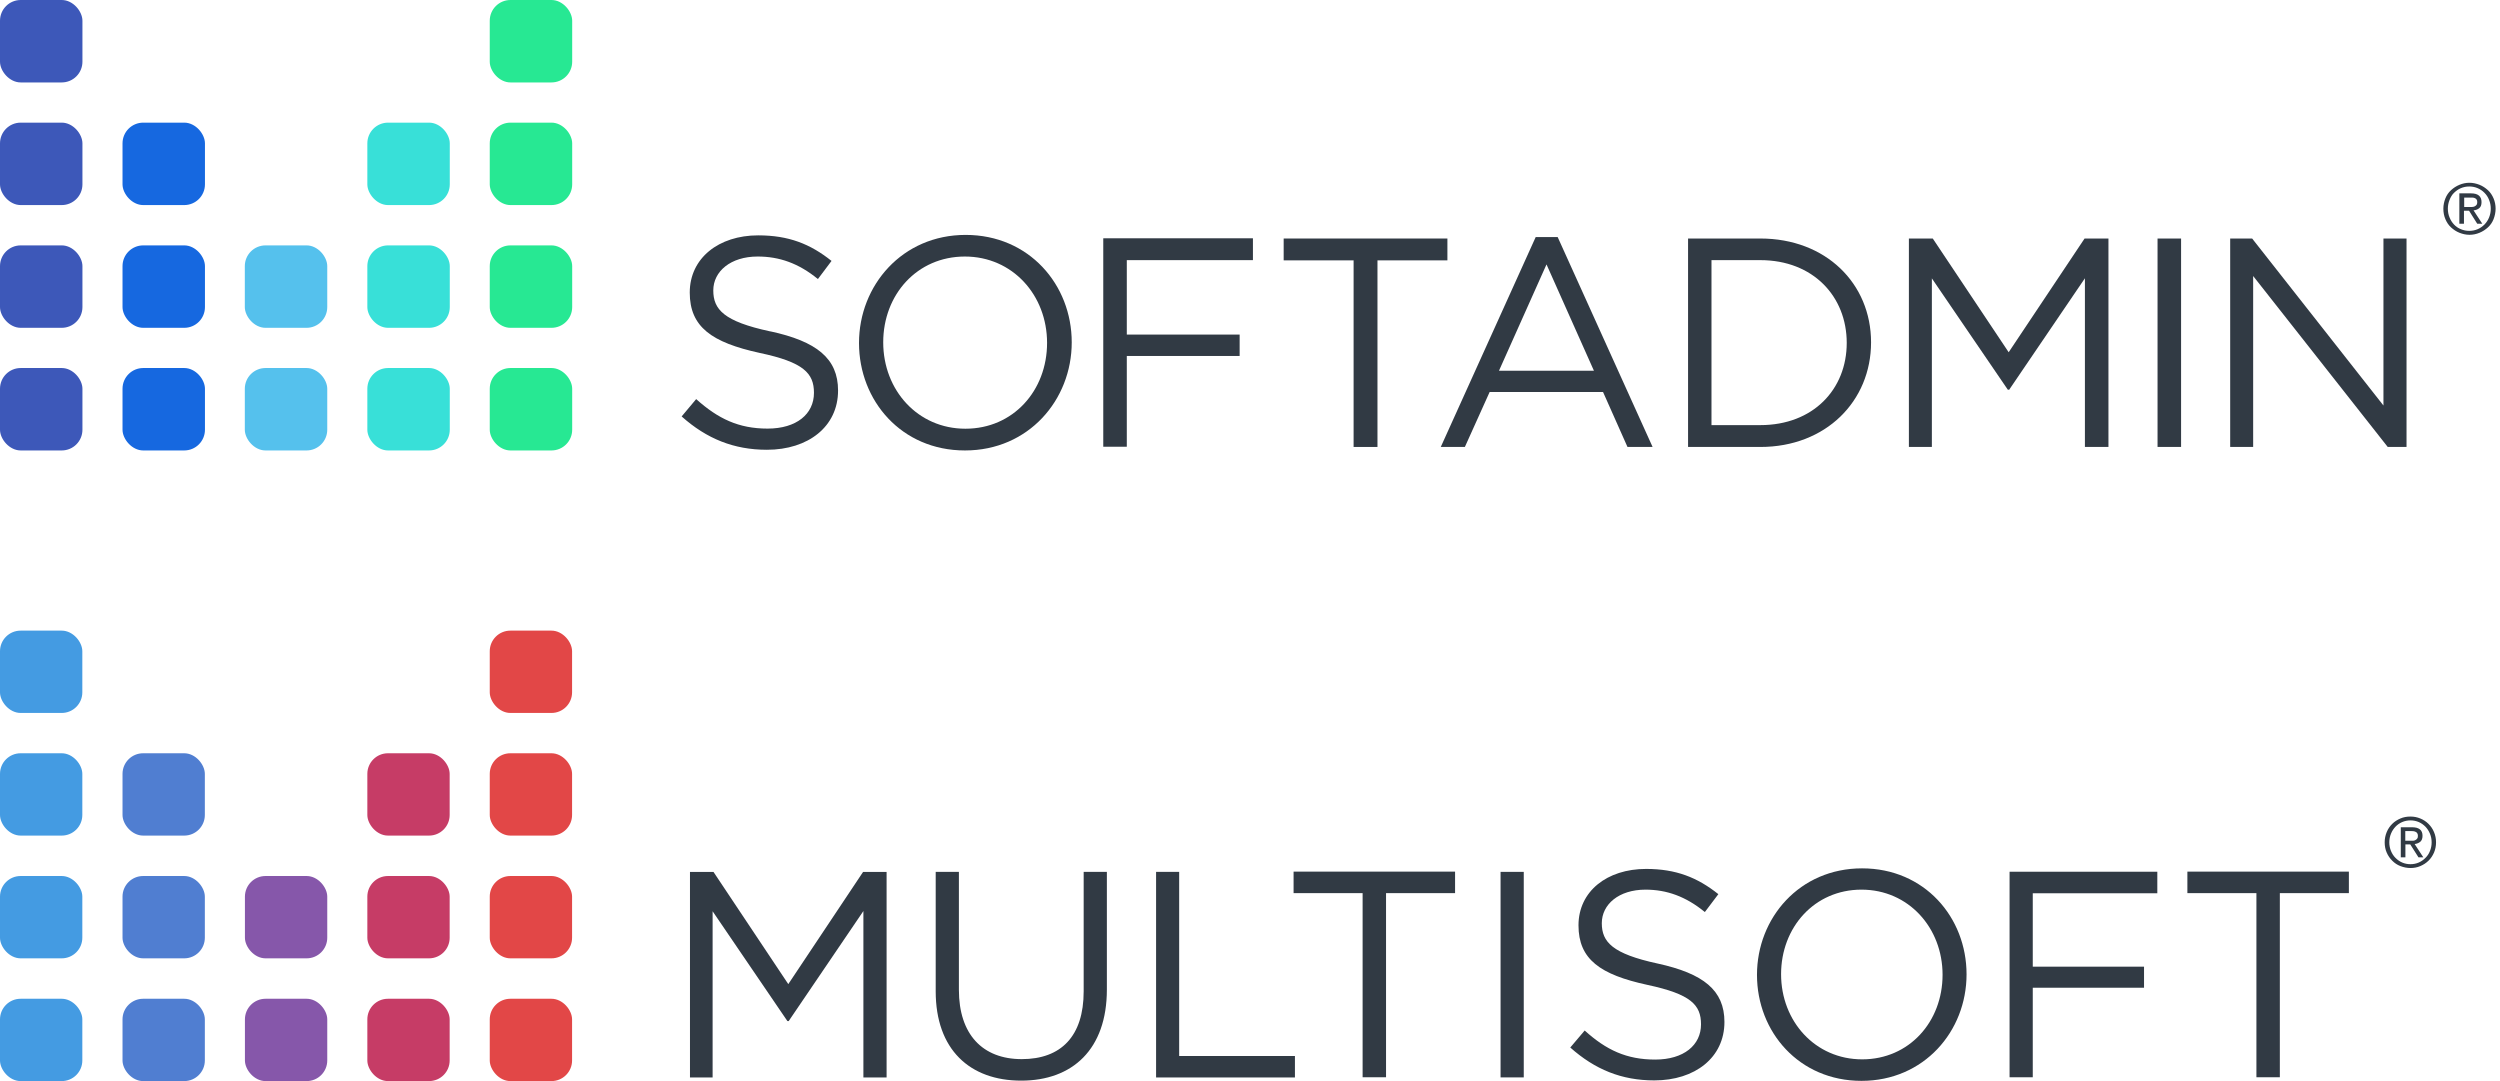 <?xml version="1.0" encoding="UTF-8"?>
<svg id="Layer_1" data-name="Layer 1" xmlns="http://www.w3.org/2000/svg" viewBox="0 0 222 96">
  <defs>
    <style>
      .cls-1 {
        fill: #c63c66;
      }

      .cls-2 {
        fill: #3d58b9;
      }

      .cls-3 {
        fill: #27e893;
      }

      .cls-4 {
        fill: #e24747;
      }

      .cls-5 {
        fill: none;
      }

      .cls-6 {
        fill: #449be2;
      }

      .cls-7 {
        fill: #8657aa;
      }

      .cls-8 {
        fill: #38e0d8;
      }

      .cls-9 {
        fill: #55c1ed;
      }

      .cls-10 {
        fill: #507ed1;
      }

      .cls-11 {
        fill: #313a44;
      }

      .cls-12 {
        fill: #1668e0;
      }
    </style>
  </defs>
  <g>
    <g>
      <rect class="cls-2" width="7.32" height="7.32" rx="1.84" ry="1.84"/>
      <rect class="cls-2" y="10.89" width="7.32" height="7.32" rx="1.84" ry="1.84"/>
      <rect class="cls-2" y="21.79" width="7.32" height="7.32" rx="1.84" ry="1.84"/>
      <rect class="cls-2" y="32.68" width="7.32" height="7.32" rx="1.84" ry="1.84"/>
      <rect class="cls-12" x="10.88" y="10.89" width="7.32" height="7.32" rx="1.84" ry="1.84"/>
      <rect class="cls-12" x="10.88" y="21.79" width="7.32" height="7.32" rx="1.84" ry="1.84"/>
      <rect class="cls-12" x="10.88" y="32.68" width="7.32" height="7.32" rx="1.84" ry="1.84"/>
      <rect class="cls-9" x="21.74" y="21.79" width="7.32" height="7.32" rx="1.84" ry="1.84"/>
      <rect class="cls-9" x="21.74" y="32.68" width="7.32" height="7.32" rx="1.84" ry="1.84"/>
      <rect class="cls-8" x="32.62" y="10.89" width="7.32" height="7.32" rx="1.84" ry="1.84"/>
      <rect class="cls-8" x="32.62" y="21.79" width="7.32" height="7.32" rx="1.84" ry="1.84"/>
      <rect class="cls-8" x="32.62" y="32.68" width="7.32" height="7.32" rx="1.84" ry="1.84"/>
      <rect class="cls-3" x="43.49" width="7.32" height="7.32" rx="1.84" ry="1.84"/>
      <rect class="cls-3" x="43.49" y="10.89" width="7.32" height="7.32" rx="1.84" ry="1.84"/>
      <rect class="cls-3" x="43.49" y="21.79" width="7.32" height="7.32" rx="1.84" ry="1.84"/>
      <rect class="cls-3" x="43.49" y="32.68" width="7.32" height="7.32" rx="1.84" ry="1.84"/>
    </g>
    <g>
      <g>
        <path class="cls-11" d="M68.39,29.42c4.12.89,6.03,2.4,6.03,5.26,0,3.2-2.65,5.26-6.32,5.26-2.93,0-5.35-.98-7.57-2.96l1.29-1.54c1.94,1.74,3.77,2.62,6.34,2.62s4.12-1.29,4.12-3.18c0-1.74-.93-2.72-4.82-3.54-4.25-.93-6.21-2.3-6.21-5.36s2.57-5.08,6.08-5.08c2.7,0,4.62.76,6.51,2.27l-1.21,1.61c-1.72-1.41-3.44-2-5.35-2-2.4,0-3.94,1.32-3.94,3.01s.94,2.75,5.02,3.63l.03.02Z"/>
        <path class="cls-11" d="M85.68,40c-5.63,0-9.4-4.42-9.4-9.54s3.84-9.6,9.47-9.6,9.42,4.42,9.42,9.54-3.84,9.6-9.47,9.6h-.02ZM85.68,22.78c-4.24,0-7.25,3.38-7.25,7.62s3.06,7.67,7.3,7.67,7.25-3.38,7.25-7.62-3.06-7.67-7.3-7.67Z"/>
        <path class="cls-11" d="M111.27,23.1h-11.21v6.61h10.02v1.9h-10.02v8.06h-2.09v-18.51h13.29v1.94Z"/>
        <path class="cls-11" d="M122.32,39.69h-2.12v-16.57h-6.21v-1.94h14.54v1.94h-6.21v16.57Z"/>
        <path class="cls-11" d="M146.77,39.69h-2.25l-2.17-4.88h-10.07l-2.2,4.88h-2.14l8.43-18.64h1.95l8.43,18.64h.02ZM137.33,23.48l-4.22,9.44h8.43s-4.21-9.44-4.21-9.44Z"/>
        <path class="cls-11" d="M156.32,39.69h-6.42v-18.51h6.42c5.81,0,9.83,3.99,9.83,9.22s-4.02,9.29-9.83,9.29ZM156.32,23.1h-4.34v14.65h4.34c4.69,0,7.67-3.18,7.67-7.3s-2.98-7.35-7.67-7.35Z"/>
        <path class="cls-11" d="M178.39,34.6h-.1l-6.74-9.88v14.97h-2.04v-18.51h2.12l6.74,10.1,6.74-10.1h2.12v18.51h-2.09v-14.98l-6.74,9.92-.02-.02Z"/>
        <path class="cls-11" d="M193.68,21.18v18.51h-2.09v-18.51s2.09,0,2.09,0Z"/>
        <path class="cls-11" d="M211.66,21.18h2.04v18.51h-1.67l-11.95-15.18v15.18h-2.04v-18.51h1.95l11.66,14.83v-14.83h.02Z"/>
      </g>
      <path class="cls-11" d="M216.97,18.53c0-.33.07-.63.18-.91s.28-.53.5-.73.46-.36.75-.48.58-.18.89-.18.61.07.89.18.53.28.75.48c.22.2.38.45.5.73.12.28.18.6.18.91s-.07.65-.18.93-.28.53-.5.73-.46.36-.75.48-.58.18-.89.18-.61-.07-.89-.18-.53-.28-.75-.48c-.22-.2-.38-.45-.5-.73-.12-.28-.18-.6-.18-.93ZM217.37,18.53c0,.28.05.55.15.78.1.25.23.45.4.63s.36.31.6.41.48.15.75.15.51-.05.75-.15.43-.25.6-.41c.17-.18.31-.38.41-.63.1-.25.15-.5.15-.78s-.05-.53-.15-.78c-.1-.25-.23-.45-.41-.63-.17-.18-.38-.31-.6-.41-.23-.1-.48-.15-.75-.15s-.51.05-.75.15-.43.25-.6.41-.3.38-.4.63c-.1.25-.15.5-.15.78ZM218.39,17.17h1.03c.63,0,.94.26.94.78,0,.25-.07.43-.2.53-.13.12-.31.18-.51.2l.78,1.19h-.45l-.73-1.16h-.45v1.16h-.41v-2.7ZM218.81,18.38h.7c.08,0,.17-.02.23-.05.07-.03.12-.07.17-.13s.07-.15.07-.25-.02-.17-.05-.22-.08-.1-.15-.13c-.07-.03-.12-.05-.2-.05h-.76v.88-.05Z"/>
    </g>
  </g>
  <g>
    <g>
      <g>
        <path class="cls-11" d="M70.02,90.67h-.1l-6.64-9.75v14.76h-2.01v-18.25h2.09l6.64,9.96,6.64-9.96h2.09v18.25h-2.06v-14.78l-6.64,9.78h-.01Z"/>
        <path class="cls-11" d="M98.29,87.87c0,5.31-3.05,8.09-7.61,8.09s-7.59-2.76-7.59-7.93v-10.61h2.06v10.48c0,3.94,2.09,6.15,5.58,6.15s5.5-2.03,5.5-6.02v-10.61h2.06v10.46-.02Z"/>
        <path class="cls-11" d="M102.65,77.42h2.06v16.35h10.28v1.91h-12.33v-18.25h0Z"/>
        <path class="cls-11" d="M123.09,95.66h-2.09v-16.35h-6.13v-1.91h14.34v1.91h-6.13v16.35h.01Z"/>
        <path class="cls-11" d="M135.31,77.42v18.25h-2.06v-18.25s2.06,0,2.06,0Z"/>
        <path class="cls-11" d="M147.19,85.56c4.07.89,5.94,2.37,5.94,5.19,0,3.16-2.61,5.19-6.23,5.19-2.9,0-5.27-.97-7.46-2.92l1.28-1.51c1.91,1.73,3.72,2.58,6.26,2.58s4.07-1.28,4.07-3.13c0-1.73-.91-2.68-4.75-3.5-4.2-.91-6.13-2.27-6.13-5.29s2.53-5.01,6-5.01c2.66,0,4.56.76,6.42,2.24l-1.2,1.59c-1.69-1.39-3.4-1.99-5.27-1.99-2.37,0-3.88,1.31-3.88,2.98s.94,2.71,4.95,3.58h.02Z"/>
        <path class="cls-11" d="M165.3,95.98c-5.55,0-9.28-4.35-9.28-9.41s3.78-9.46,9.33-9.46,9.28,4.35,9.28,9.41-3.78,9.46-9.33,9.46ZM165.3,79c-4.17,0-7.14,3.34-7.14,7.51s3.02,7.56,7.2,7.56,7.14-3.34,7.14-7.51-3.02-7.56-7.2-7.56Z"/>
        <path class="cls-11" d="M191.57,79.32h-11.06v6.52h9.88v1.87h-9.88v7.95h-2.06v-18.25h13.12s0,1.91,0,1.91Z"/>
        <path class="cls-11" d="M202.46,95.66h-2.09v-16.35h-6.13v-1.91h14.34v1.91h-6.13v16.35h.01Z"/>
      </g>
      <path class="cls-11" d="M211.76,74.8c0-.32.06-.62.18-.91s.28-.52.49-.73.45-.36.73-.48.57-.17.89-.17.6.06.87.17c.27.11.52.27.73.48.2.2.37.44.49.73.12.28.18.58.18.91s-.06.62-.18.91c-.12.27-.28.52-.49.72-.2.2-.45.36-.73.48s-.57.17-.87.17-.6-.06-.89-.17-.52-.27-.73-.48c-.2-.2-.37-.44-.49-.72-.12-.27-.18-.58-.18-.91ZM212.17,74.8c0,.27.05.53.15.77.1.24.23.44.4.61s.36.31.59.41.48.15.74.15.51-.05.74-.15.42-.24.59-.41c.17-.17.31-.37.4-.61.1-.24.15-.5.15-.77s-.05-.53-.15-.77c-.1-.24-.23-.44-.4-.62-.17-.17-.36-.31-.59-.41s-.48-.15-.74-.15-.51.05-.74.15-.43.24-.59.41-.3.37-.4.62c-.1.24-.15.5-.15.77ZM213.18,73.46h1.01c.62,0,.93.25.93.76,0,.24-.07.42-.2.53-.14.11-.31.18-.5.2l.77,1.18h-.43l-.73-1.15h-.43v1.15h-.41v-2.67h-.01ZM213.58,74.66h.68c.08,0,.16-.02.23-.06s.11-.07.16-.14c.05-.06.06-.15.06-.25,0-.09-.02-.16-.06-.22s-.08-.1-.14-.12c-.06-.03-.12-.05-.19-.06s-.14-.01-.2-.01h-.53v.86h0Z"/>
    </g>
    <g>
      <rect class="cls-6" y="56" width="7.31" height="7.31" rx="1.83" ry="1.83"/>
      <rect class="cls-6" y="66.89" width="7.31" height="7.31" rx="1.83" ry="1.83"/>
      <rect class="cls-6" y="77.79" width="7.31" height="7.31" rx="1.83" ry="1.83"/>
      <rect class="cls-6" y="88.69" width="7.31" height="7.31" rx="1.83" ry="1.83"/>
      <rect class="cls-10" x="10.88" y="66.89" width="7.31" height="7.31" rx="1.83" ry="1.83"/>
      <rect class="cls-10" x="10.88" y="77.79" width="7.31" height="7.31" rx="1.83" ry="1.83"/>
      <rect class="cls-10" x="10.88" y="88.69" width="7.31" height="7.31" rx="1.83" ry="1.83"/>
      <rect class="cls-7" x="21.75" y="77.79" width="7.31" height="7.31" rx="1.83" ry="1.83"/>
      <rect class="cls-7" x="21.75" y="88.69" width="7.31" height="7.31" rx="1.83" ry="1.83"/>
      <rect class="cls-1" x="32.62" y="66.89" width="7.31" height="7.31" rx="1.83" ry="1.83"/>
      <rect class="cls-1" x="32.62" y="77.79" width="7.31" height="7.31" rx="1.83" ry="1.83"/>
      <rect class="cls-1" x="32.62" y="88.69" width="7.31" height="7.31" rx="1.83" ry="1.83"/>
      <rect class="cls-4" x="43.49" y="56" width="7.31" height="7.31" rx="1.83" ry="1.83"/>
      <rect class="cls-4" x="43.49" y="66.89" width="7.31" height="7.31" rx="1.83" ry="1.83"/>
      <rect class="cls-4" x="43.49" y="77.79" width="7.31" height="7.31" rx="1.83" ry="1.83"/>
      <rect class="cls-4" x="43.49" y="88.69" width="7.31" height="7.31" rx="1.83" ry="1.83"/>
    </g>
  </g>
  <rect id="bounding-box" class="cls-5" width="222" height="96"/>
</svg>